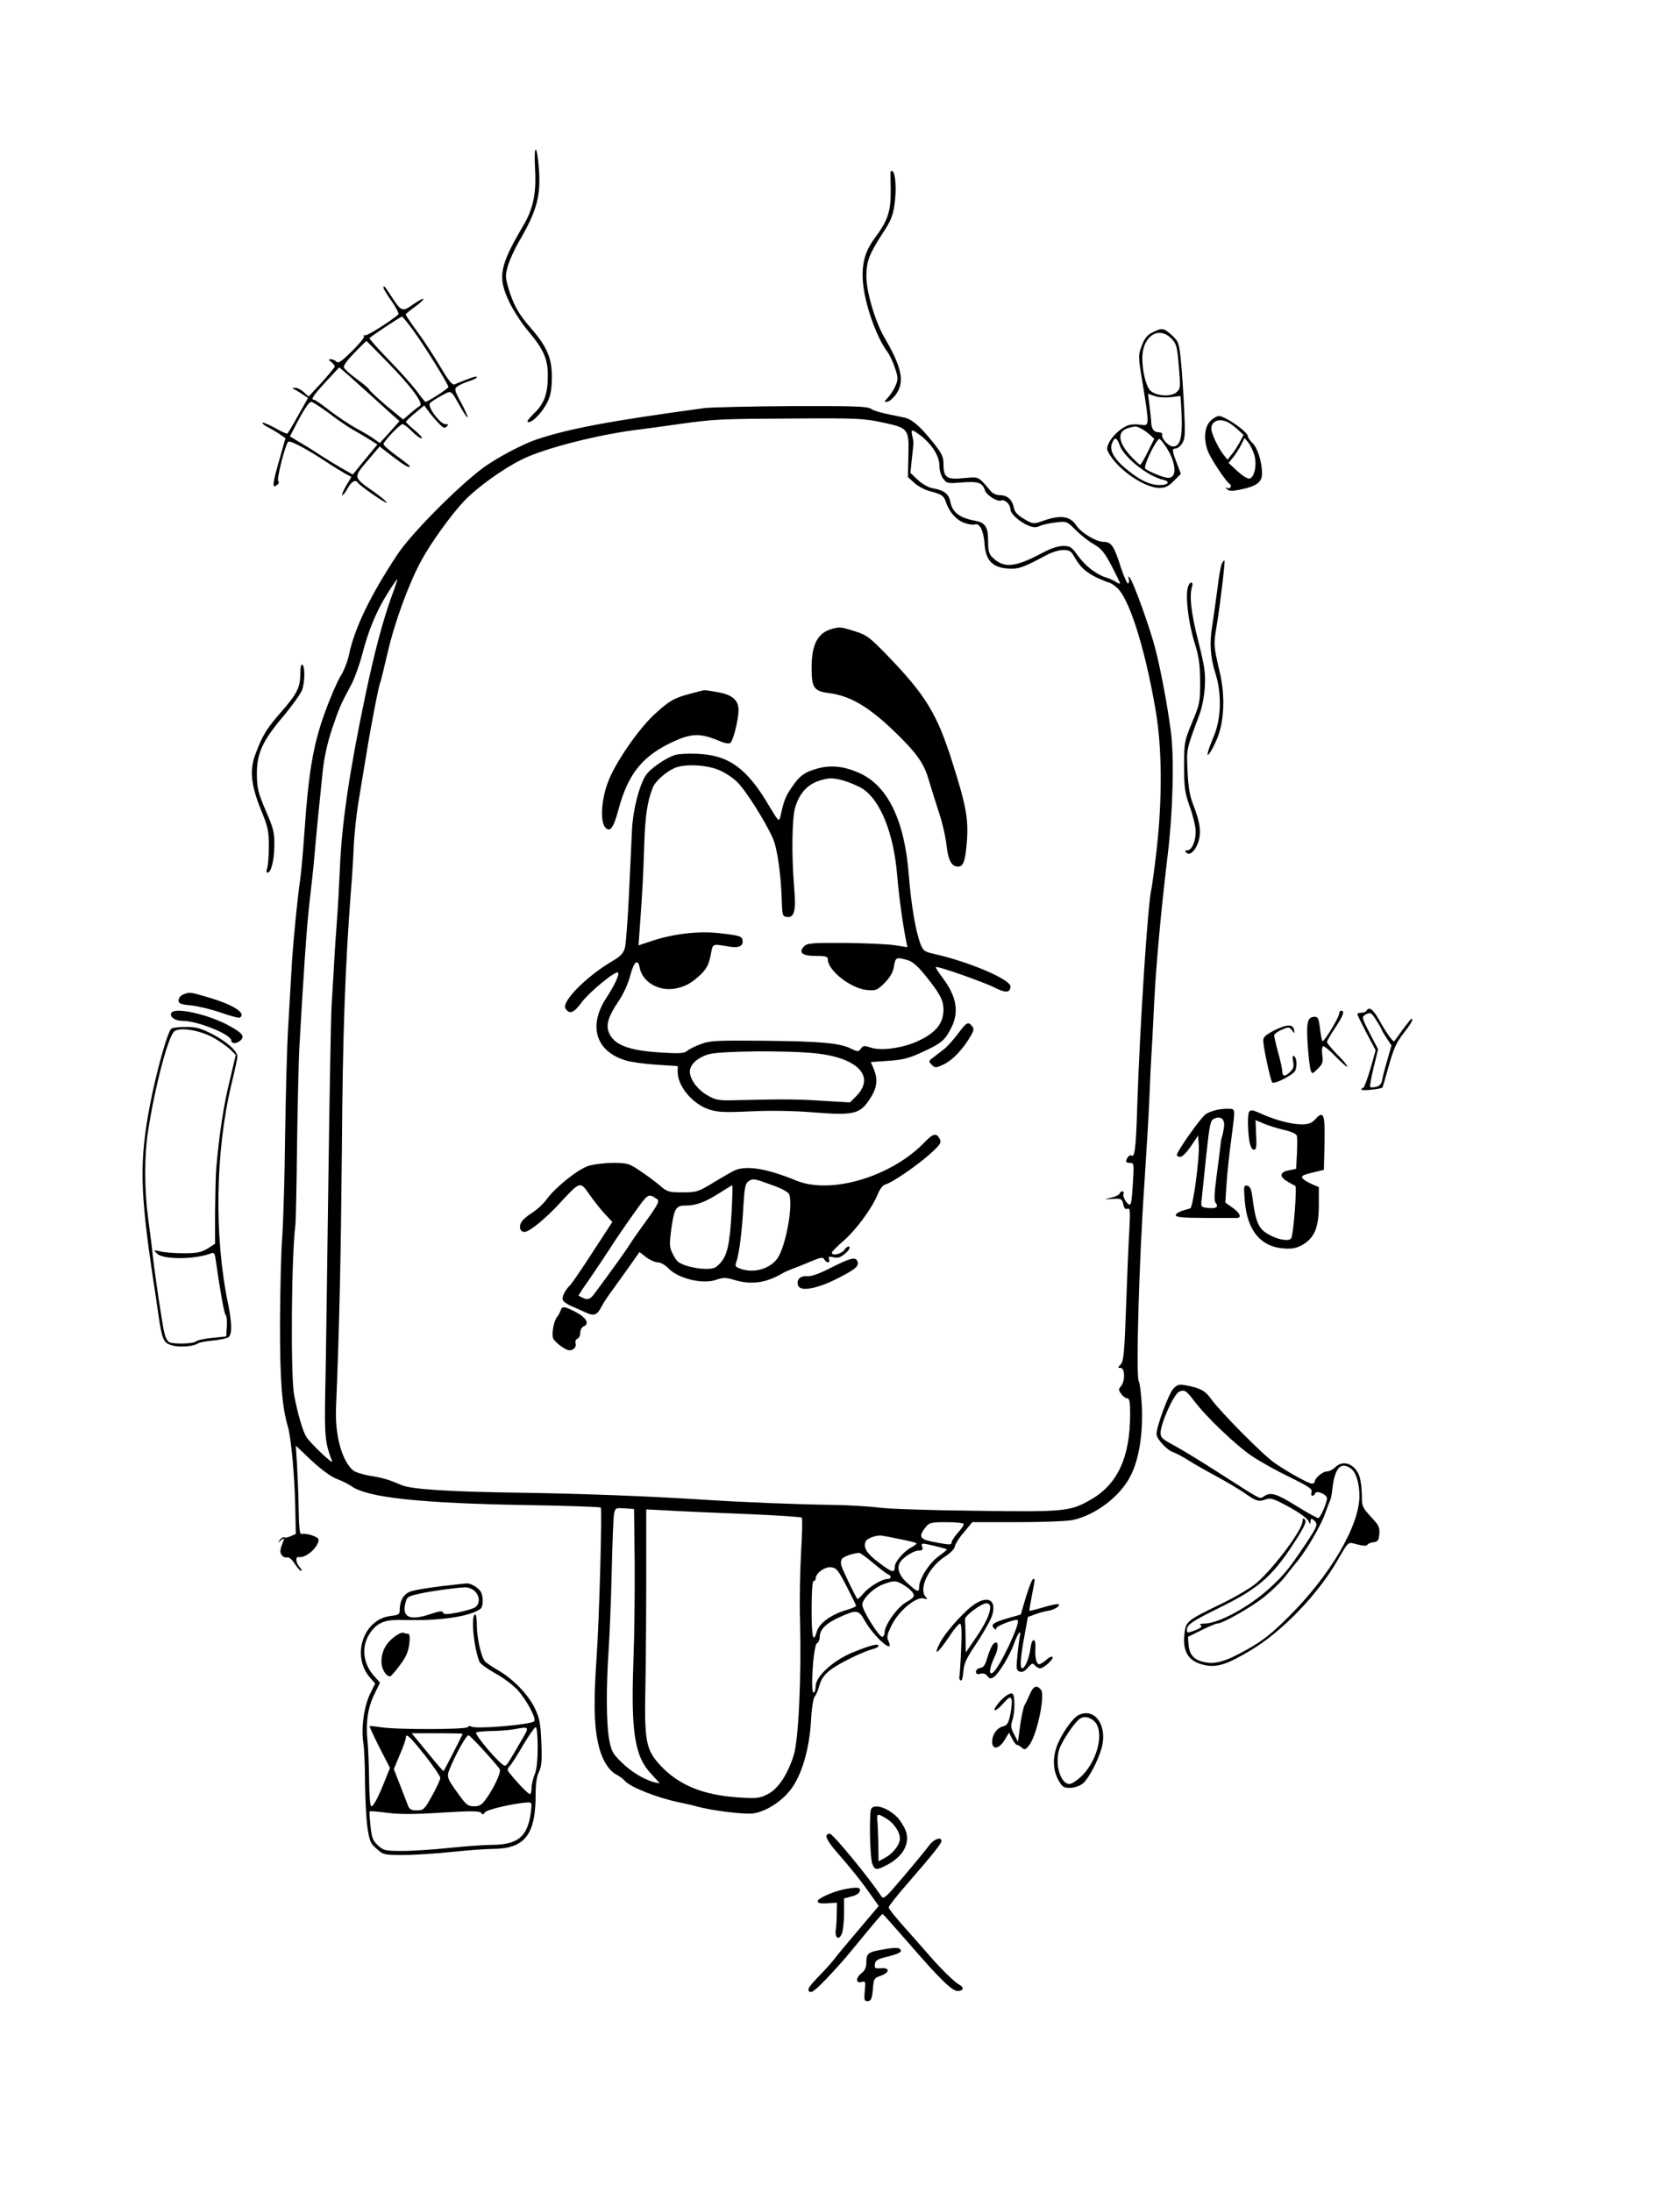<?xml version="1.0" standalone="no"?>
<!DOCTYPE svg PUBLIC "-//W3C//DTD SVG 20010904//EN"
 "http://www.w3.org/TR/2001/REC-SVG-20010904/DTD/svg10.dtd">
<svg version="1.0" xmlns="http://www.w3.org/2000/svg"
 width="828pt" height="1080pt" viewBox="0 0 828 1080"
 preserveAspectRatio="xMidYMid meet">
<g transform="translate(0,1080) scale(0.1,-0.1)"
fill="#000000" stroke="none">
<path d="M2637 9969 c7 -122 -9 -197 -57 -279 -119 -202 -129 -255 -69 -380
20 -41 61 -105 93 -142 74 -88 96 -136 96 -217 0 -91 -17 -139 -68 -188 -30
-30 -39 -43 -27 -43 23 0 74 56 96 105 13 28 19 64 19 118 0 93 -24 149 -105
242 -60 68 -86 116 -110 198 -15 52 -15 61 -1 110 9 28 32 79 51 112 91 155
111 228 101 365 -10 125 -26 124 -19 -1z"/>
<path d="M4389 9953 c0 -4 0 -48 1 -98 0 -98 -15 -143 -80 -230 -47 -64 -64
-126 -57 -214 8 -106 65 -268 118 -341 12 -15 30 -52 39 -81 17 -48 17 -57 4
-89 -8 -19 -25 -45 -37 -58 -21 -23 -21 -24 -2 -21 10 2 30 20 43 39 41 60 26
132 -58 275 -46 78 -90 227 -90 302 0 75 14 112 80 213 41 62 51 87 59 145 10
71 5 151 -10 161 -5 3 -9 2 -10 -3z"/>
<path d="M1890 9382 c0 -5 18 -35 41 -67 22 -32 37 -61 32 -65 -42 -35 -151
-104 -162 -102 -7 2 -11 -1 -7 -6 3 -5 -24 -37 -59 -72 -51 -50 -67 -62 -77
-52 -7 7 -19 12 -28 12 -13 -1 -12 -3 3 -14 9 -7 17 -17 17 -22 -1 -5 -30 -40
-65 -79 l-64 -69 -24 22 c-13 12 -32 22 -43 21 -15 0 -16 -2 -4 -7 8 -4 27
-15 41 -25 l27 -18 -48 -85 c-26 -47 -50 -87 -53 -90 -3 -3 -30 9 -61 27 -32
17 -59 29 -62 26 -3 -3 9 -13 28 -23 18 -9 45 -25 59 -35 l26 -18 -32 -113
c-33 -115 -35 -139 -9 -117 9 7 11 15 5 18 -9 6 34 178 49 194 8 9 87 -32 187
-98 33 -22 76 -48 93 -58 l32 -17 -27 -45 c-14 -25 -22 -45 -18 -45 5 0 17 16
27 35 19 34 39 44 50 26 10 -15 137 -103 142 -98 3 2 -23 25 -58 50 -109 77
-108 72 -38 155 l61 72 65 -50 c56 -43 84 -59 84 -47 0 2 -29 25 -65 51 -36
26 -65 52 -65 57 0 14 81 99 94 99 7 0 27 -16 46 -35 19 -19 40 -35 48 -35 7
0 -7 17 -32 38 -24 20 -45 40 -45 43 -1 4 20 23 45 44 l45 37 17 -23 c9 -13
31 -40 49 -59 25 -28 34 -33 44 -22 11 10 9 12 -6 12 -27 1 -90 87 -76 103 5
7 31 23 56 37 53 28 44 33 96 -58 44 -77 45 -58 2 23 -35 65 -35 69 -17 82 10
7 36 19 56 25 21 6 38 15 38 20 0 7 -33 -4 -110 -36 -11 -4 -30 19 -70 87 -30
50 -80 128 -112 171 -32 43 -58 82 -58 86 0 4 21 21 46 39 25 18 43 35 40 38
-3 3 -25 -10 -50 -27 -53 -38 -58 -36 -108 41 -32 49 -38 56 -38 41z m148
-212 c55 -75 172 -264 172 -277 -1 -8 -102 -73 -113 -73 -3 0 -22 24 -43 53
-21 28 -83 98 -138 154 -55 57 -98 105 -95 107 13 13 154 106 160 106 3 0 29
-31 57 -70z m-133 -150 c121 -123 185 -209 164 -220 -8 -5 -30 -22 -48 -38
l-34 -29 -84 69 c-45 39 -83 74 -83 78 0 4 -27 27 -60 51 -33 24 -62 50 -65
58 -4 9 17 37 52 73 31 32 58 58 59 58 1 0 45 -45 99 -100z m-85 -161 c36 -33
84 -76 107 -97 l42 -37 -48 -54 -49 -54 -28 20 c-16 12 -56 35 -89 53 -33 18
-91 57 -129 86 -38 30 -73 54 -78 54 -18 0 -5 21 58 89 l66 71 42 -36 c22 -20
70 -63 106 -95z m-200 -94 c40 -31 93 -67 119 -82 25 -14 63 -36 84 -50 l37
-23 -61 -74 -60 -74 -57 32 c-31 18 -80 48 -109 67 -28 19 -72 46 -98 61 l-46
28 22 42 c42 83 71 128 83 128 7 0 45 -25 86 -55z"/>
<path d="M5680 9162 c-26 -13 -39 -29 -53 -66 -18 -49 -18 -52 7 -200 31 -193
31 -196 -11 -189 -17 3 -43 3 -57 -1 -33 -8 -82 -50 -100 -87 -14 -29 -14 -33
9 -68 51 -76 168 -153 237 -155 31 0 45 6 73 34 l35 35 -20 53 c-24 62 -25 72
-5 72 8 0 22 11 31 25 15 23 16 45 10 173 -4 82 -11 188 -16 237 -9 85 -11 92
-44 123 -41 37 -49 38 -96 14z m94 -31 c24 -25 28 -38 36 -137 9 -105 8 -110
-13 -128 -27 -22 -98 -18 -127 9 -21 19 -40 94 -40 161 0 107 81 161 144 95z
m-4 -288 l48 6 3 -42 c10 -153 0 -207 -40 -207 -21 0 -59 41 -53 58 2 7 -5 12
-17 12 -23 0 -35 16 -37 45 0 11 -4 48 -8 82 l-8 63 32 -11 c17 -7 53 -9 80
-6z m-147 -154 c12 -6 32 -20 44 -31 l22 -20 -32 -64 c-17 -35 -34 -64 -38
-64 -3 0 -25 20 -47 44 -63 69 -67 121 -11 137 35 10 38 10 62 -2z m-104 -84
c21 -59 140 -153 214 -169 37 -9 25 -26 -17 -26 -46 0 -93 21 -153 69 -68 53
-97 100 -83 135 13 35 24 33 39 -9z m234 -17 c35 -56 46 -118 24 -136 -12 -10
-26 -9 -71 8 -30 12 -59 26 -62 32 -9 14 57 149 71 145 5 -2 23 -24 38 -49z"/>
<path d="M3470 8789 c-459 -62 -666 -101 -825 -154 -71 -24 -198 -92 -264
-140 -127 -95 -356 -326 -423 -428 -133 -201 -212 -365 -238 -494 -7 -32 -25
-79 -42 -105 -16 -26 -52 -109 -79 -185 -56 -155 -79 -294 -99 -588 -6 -88
-15 -189 -20 -225 -14 -93 -39 -349 -44 -460 -3 -52 -10 -176 -16 -275 -6 -99
-12 -342 -15 -540 -2 -198 -9 -418 -14 -490 -6 -71 -10 -263 -11 -425 0 -286
9 -407 39 -510 16 -56 32 -233 36 -386 l3 -142 -25 -11 c-13 -6 -28 -9 -33 -6
-4 3 -14 -3 -21 -13 -13 -16 -13 -16 5 -2 18 14 19 14 12 -5 -17 -41 -18 -55
-6 -69 6 -8 18 -12 25 -10 8 4 23 -9 37 -30 13 -20 27 -36 32 -36 5 0 2 8 -7
18 -20 22 -22 54 -4 50 34 -6 97 48 97 86 0 14 -58 33 -86 28 -7 -1 -11 39
-12 120 -1 68 -5 166 -8 219 l-6 96 78 -74 c49 -45 96 -80 124 -90 25 -9 56
-25 71 -35 77 -57 339 -85 874 -94 193 -3 353 -9 356 -12 7 -10 -7 -532 -20
-727 -15 -217 -14 -329 4 -421 16 -85 51 -146 95 -169 15 -8 33 -21 40 -30 25
-30 159 -83 265 -105 33 -7 74 -16 90 -21 72 -20 232 -40 278 -34 68 10 155
69 197 136 47 72 79 191 87 318 3 63 11 112 18 121 7 8 18 34 24 57 8 29 23
51 51 73 40 32 164 93 213 105 15 4 27 11 27 16 0 13 -42 2 -128 -33 -95 -39
-182 -118 -182 -166 0 -18 -5 -32 -10 -32 -17 0 -1 233 16 243 8 4 14 18 14
30 0 38 30 68 96 98 85 39 96 37 124 -13 47 -84 151 -175 119 -104 -10 20 -7
34 17 81 35 70 121 140 157 129 18 -5 20 -4 10 7 -38 39 14 148 94 199 28 18
48 39 49 50 1 10 20 42 44 69 l42 51 226 0 c125 0 247 5 271 11 115 26 235
119 285 221 40 81 59 202 54 334 -3 60 -10 119 -16 130 -14 27 2 596 28 969
10 154 22 348 25 430 3 83 8 177 10 210 2 33 7 116 10 185 9 220 35 506 70
797 26 215 33 484 15 613 -17 130 -49 297 -75 400 -27 106 -110 336 -128 355
-7 7 -8 4 -4 -7 3 -10 2 -20 -3 -23 -4 -3 -20 32 -35 77 -34 108 -48 128 -85
128 -37 0 -111 44 -136 82 -31 46 -79 52 -165 21 -46 -16 -47 -16 -92 10 -32
19 -46 34 -50 55 -8 40 -32 62 -68 62 -16 0 -36 8 -45 19 -65 76 -57 72 -135
65 -84 -8 -99 2 -99 71 0 34 -8 51 -52 106 -65 81 -104 114 -143 122 -106 21
-143 30 -163 43 -19 12 -83 14 -395 13 -204 -1 -397 -6 -427 -10z m877 -70
c131 -28 134 -31 130 -166 l-2 -104 32 -29 c18 -16 52 -34 75 -40 59 -15 70
-22 81 -56 16 -48 53 -89 92 -101 20 -7 42 -10 49 -7 23 9 44 -30 48 -93 6
-90 43 -124 134 -125 40 0 67 11 168 65 27 15 65 27 85 27 31 0 40 -5 55 -32
30 -53 58 -78 112 -104 28 -13 55 -24 60 -24 5 -1 22 -11 37 -24 61 -50 139
-294 192 -602 33 -190 34 -441 5 -696 -11 -95 -23 -180 -25 -188 -17 -59 -57
-669 -70 -1070 -6 -200 -12 -253 -27 -244 -6 4 -14 0 -19 -7 -14 -22 -11 -29
11 -29 19 0 19 -5 14 -92 -7 -121 -10 -129 -34 -99 -10 14 -16 31 -13 38 3 7
1 13 -5 13 -6 0 -12 -5 -14 -11 -2 -6 -19 -15 -38 -19 l-35 -9 42 2 c39 2 43
0 49 -26 4 -20 10 -27 21 -23 13 5 14 -9 9 -106 -4 -62 -11 -232 -16 -377 -8
-224 -12 -267 -26 -283 -16 -17 -16 -18 -1 -18 22 0 23 -66 2 -90 -13 -14 -13
-19 1 -38 8 -12 22 -22 30 -22 11 0 14 -17 14 -77 0 -213 -62 -347 -194 -422
-101 -58 -126 -61 -559 -55 -215 2 -430 9 -477 15 -47 6 -152 13 -235 14 -190
3 -439 13 -625 25 -284 18 -590 30 -910 35 -366 5 -543 17 -592 38 -62 27 -93
36 -157 46 -35 6 -73 18 -83 28 -54 49 -87 172 -82 303 17 410 24 745 29 1275
4 574 16 901 45 1280 6 72 12 173 14 226 3 53 12 139 20 190 8 52 27 164 41
249 24 149 63 349 70 360 2 3 17 65 34 138 36 157 105 345 168 461 47 87 149
228 212 294 61 64 188 156 281 202 112 57 391 127 590 150 30 4 116 15 190 26
176 24 189 25 572 27 299 2 336 0 425 -19z m190 -65 c56 -43 93 -101 93 -148
0 -24 8 -51 19 -65 17 -23 23 -24 92 -18 79 6 101 -1 113 -38 7 -25 62 -59 81
-51 18 7 45 -20 45 -44 0 -21 44 -61 89 -80 25 -10 38 -10 57 -1 14 6 49 14
78 17 53 6 54 6 97 -37 24 -24 64 -56 89 -70 37 -21 53 -40 88 -106 23 -44 42
-83 42 -87 0 -4 -10 0 -22 8 -13 8 -34 17 -48 21 -47 15 -100 56 -136 105 -32
45 -40 50 -74 50 -24 0 -62 -12 -102 -34 -136 -72 -189 -77 -245 -24 -19 18
-23 32 -23 83 0 68 -14 90 -63 99 -77 14 -113 41 -123 93 -7 39 -32 58 -86 67
-23 4 -52 21 -74 41 l-37 35 7 68 c4 37 8 72 8 77 1 6 -2 23 -6 38 -8 34 -2
34 41 1z m-2606 -790 c-44 -121 -86 -280 -130 -489 -79 -376 -117 -634 -126
-855 -3 -74 -9 -187 -14 -250 -5 -63 -12 -167 -15 -230 -4 -63 -9 -153 -12
-200 -3 -47 -10 -443 -16 -880 -6 -437 -12 -895 -15 -1018 -4 -222 -1 -251 34
-342 8 -21 -108 89 -127 120 -19 30 -44 119 -61 210 -17 101 -13 682 7 835 2
17 6 194 8 395 3 201 8 412 11 470 20 360 37 611 50 720 8 69 20 175 25 235
10 116 21 228 40 410 8 75 23 143 47 215 35 104 42 119 95 218 15 28 39 94 53
147 31 120 70 214 126 303 24 38 45 69 47 67 1 -1 -11 -38 -27 -81z m1197
-4754 c1 -140 -1 -361 -6 -490 -13 -358 6 -475 89 -562 21 -23 39 -42 39 -44
0 -1 -13 1 -28 5 -53 16 -111 51 -159 98 -44 43 -50 55 -61 114 -14 79 -15
252 -2 444 5 77 12 250 15 385 3 135 8 260 11 278 6 32 7 33 53 30 l46 -3 3
-255z m552 230 c146 -6 268 -14 272 -18 3 -4 2 -81 -4 -172 -5 -91 -8 -243 -5
-337 7 -273 -7 -585 -31 -661 -31 -98 -79 -169 -130 -193 -39 -20 -54 -21
-147 -15 -172 12 -290 61 -380 157 -72 78 -80 119 -74 394 2 116 4 358 4 539
l0 329 115 -6 c63 -4 234 -11 380 -17z m1070 -50 c0 -5 -13 -25 -30 -43 -16
-19 -30 -40 -30 -46 0 -14 -8 -14 -86 1 -71 13 -79 26 -43 72 19 24 26 26 105
26 47 0 84 -4 84 -10z m-312 -74 c41 -8 76 -17 79 -20 3 -2 -9 -11 -25 -20
-37 -19 -82 -72 -82 -95 0 -33 -12 -30 -75 17 -62 46 -81 75 -69 106 6 17 58
35 84 29 8 -1 48 -9 88 -17z m229 -50 c2 -1 -17 -17 -42 -35 -46 -33 -95 -111
-95 -151 0 -28 -9 -25 -57 19 -42 37 -56 78 -35 106 17 25 67 55 89 55 19 0
23 4 18 19 -6 19 -4 19 57 5 34 -8 63 -16 65 -18z m-364 -67 c34 -28 67 -54
74 -56 18 -7 16 -23 -2 -23 -28 0 -92 -38 -119 -71 -15 -17 -28 -30 -30 -28
-8 8 -74 145 -79 164 -4 11 -3 26 2 33 7 12 48 27 85 31 4 1 36 -22 69 -50z
m-131 -114 c25 -49 47 -93 47 -97 1 -4 -23 -14 -51 -22 -73 -22 -130 -64 -142
-104 -18 -63 -26 -30 -26 108 0 87 4 140 10 140 6 0 10 5 10 12 0 26 44 59 75
56 27 -3 35 -12 77 -93z m284 4 c19 -11 39 -29 44 -39 9 -16 3 -23 -35 -45
-44 -26 -105 -112 -105 -148 0 -9 -4 -19 -10 -22 -13 -8 -100 129 -100 158 0
30 57 85 106 102 52 19 61 18 100 -6z"/>
<path d="M4096 7700 c-67 -20 -96 -78 -96 -189 0 -100 11 -116 85 -126 104
-13 195 -66 322 -188 107 -103 146 -157 168 -232 10 -33 32 -105 50 -160 19
-55 36 -131 40 -170 8 -73 25 -105 56 -105 27 0 36 25 44 120 9 112 -3 179
-69 387 -77 247 -134 339 -330 541 -82 84 -96 94 -154 112 -70 22 -74 22 -116
10z"/>
<path d="M3399 7381 c-77 -20 -104 -36 -178 -105 -77 -73 -186 -231 -222 -323
-37 -93 -43 -209 -12 -234 22 -19 38 6 62 95 45 166 112 253 245 320 111 55
153 57 257 13 19 -9 41 -12 48 -8 14 9 40 111 41 162 0 50 -32 77 -106 89 -32
6 -61 10 -64 9 -3 0 -35 -8 -71 -18z"/>
<path d="M3327 7080 c-48 -15 -126 -70 -146 -103 -32 -53 -61 -167 -66 -262
-2 -49 -9 -193 -15 -320 -6 -126 -15 -245 -20 -265 -8 -27 -21 -42 -61 -65
-128 -75 -253 -201 -232 -234 20 -31 41 -23 82 33 38 50 166 155 177 144 8 -9
-16 -61 -59 -127 -89 -137 -50 -262 97 -306 24 -8 92 -17 150 -21 l106 -7 0
-29 c0 -70 73 -157 153 -184 43 -14 74 -16 206 -10 100 5 212 3 311 -5 198
-16 229 -8 277 66 36 55 41 96 19 149 l-14 33 87 6 c72 5 100 12 171 45 92 43
107 56 139 119 39 78 25 155 -44 246 -20 27 -35 50 -33 52 7 7 234 -73 290
-101 54 -28 78 -26 78 6 0 34 -203 121 -377 160 -48 11 -53 15 -68 53 -23 64
-44 187 -56 336 -21 271 -104 440 -245 503 -73 32 -136 39 -199 23 -68 -18
-94 -36 -134 -96 -29 -42 -38 -64 -55 -143 -7 -27 -9 -24 -59 59 -107 181
-197 245 -352 251 -44 2 -93 -1 -108 -6z m209 -71 c33 -13 73 -38 98 -63 42
-41 139 -194 176 -279 21 -47 39 -176 43 -302 2 -74 4 -80 24 -83 38 -6 47 29
37 147 -13 155 -11 338 5 392 20 70 62 116 124 134 47 13 59 13 111 0 32 -9
77 -28 100 -43 86 -58 150 -219 167 -417 9 -108 28 -249 45 -331 l6 -31 -64
10 c-34 5 -145 10 -245 11 -158 1 -184 -1 -199 -16 -31 -31 -11 -48 56 -48 50
0 60 -3 60 -17 0 -55 113 -143 192 -151 45 -4 50 -2 88 35 28 29 41 52 46 81
7 45 11 47 65 32 26 -7 50 -28 90 -77 71 -88 88 -120 89 -166 0 -70 -37 -116
-129 -158 -75 -34 -181 -48 -232 -30 -29 10 -36 9 -46 -6 -12 -16 -15 -16 -48
0 -58 28 -147 36 -425 39 -237 2 -270 1 -315 -16 -27 -10 -58 -25 -67 -33 -15
-13 -36 -15 -130 -9 -162 10 -234 38 -258 101 -14 37 -1 79 48 151 24 35 48
87 58 127 19 71 38 86 47 38 14 -70 93 -116 174 -102 51 10 80 26 126 69 29
28 40 49 49 93 13 64 3 59 98 44 39 -6 60 3 60 25 0 27 -9 30 -114 42 -104 12
-232 -3 -342 -41 l-57 -19 7 97 c13 184 16 237 21 396 5 147 15 216 43 286 12
30 64 76 107 95 47 20 146 17 211 -7z m484 -1399 c209 -22 296 -115 199 -212
l-30 -30 -132 8 c-122 8 -196 9 -433 3 -79 -2 -95 0 -134 22 -51 28 -90 80
-90 119 0 34 36 68 91 85 54 17 387 20 529 5z"/>
<path d="M4721 5706 c-22 -29 -52 -63 -68 -75 -15 -12 -39 -30 -53 -41 -24
-18 -24 -20 -8 -36 17 -17 20 -17 62 3 43 21 95 77 131 140 15 26 16 34 6 47
-20 24 -27 20 -70 -38z"/>
<path d="M4559 5174 c-164 -172 -465 -262 -637 -190 -139 57 -237 74 -297 51
-11 -4 -58 -31 -104 -59 -81 -49 -88 -51 -157 -51 -67 0 -75 2 -111 33 -21 18
-65 51 -97 72 -56 38 -63 40 -136 40 -42 0 -96 -7 -121 -15 -53 -18 -160 -104
-204 -163 -16 -23 -49 -53 -73 -68 -24 -15 -48 -36 -53 -47 -13 -23 -5 -47 16
-47 24 0 105 66 178 146 96 104 97 104 141 40 20 -29 54 -72 75 -95 l39 -42
-96 -147 c-52 -81 -102 -153 -109 -161 -28 -27 -45 -61 -39 -76 3 -9 23 -23
43 -31 21 -9 53 -23 70 -31 41 -19 56 -13 77 28 9 18 37 60 62 93 24 34 63 87
85 119 l41 58 33 -26 c19 -14 44 -25 57 -25 14 0 37 -13 53 -30 48 -50 168
-79 234 -56 36 12 48 12 88 0 87 -26 158 -16 243 34 8 5 29 14 45 20 17 6 57
22 90 36 50 21 61 23 68 10 11 -19 31 -18 23 2 -5 13 -1 14 23 9 22 -5 35 0
57 19 16 13 25 28 20 33 -4 4 -15 -2 -23 -14 -15 -22 -63 -33 -63 -15 0 5 25
30 55 56 63 54 141 160 170 229 11 28 26 48 39 51 33 8 166 100 224 154 48 44
53 52 43 71 -16 30 -32 26 -72 -15z m-754 -213 c51 -18 81 -35 85 -47 20 -57
-20 -266 -61 -318 -40 -51 -119 -71 -183 -46 -22 8 -24 13 -17 33 14 35 29
159 35 277 5 83 9 108 23 118 23 17 28 16 118 -17z m-199 -128 c-9 -162 -21
-217 -55 -255 -24 -27 -34 -30 -75 -30 -50 1 -112 17 -134 35 -7 5 -20 25 -29
44 -14 30 -14 45 -5 114 15 106 23 119 71 119 51 0 95 16 166 61 33 21 62 39
64 39 2 0 1 -57 -3 -127z m-368 59 c15 -10 5 -28 -78 -142 -22 -30 -48 -68
-57 -83 -16 -26 -100 -143 -171 -238 -26 -36 -38 -38 -80 -13 -2 1 21 36 50
77 29 42 74 109 100 149 25 40 79 119 119 175 75 105 73 104 117 75z"/>
<path d="M4096 4554 c-60 -31 -98 -44 -118 -42 -35 3 -55 -19 -44 -47 11 -30
94 -15 192 35 91 46 109 62 100 85 -9 24 -34 17 -130 -31z"/>
<path d="M2763 4343 c-3 -10 -12 -25 -18 -33 -16 -19 -27 -82 -19 -104 4 -9
22 -28 42 -41 28 -19 39 -22 55 -14 12 7 17 18 14 29 -3 11 1 21 9 24 8 3 14
16 14 30 0 13 7 26 15 30 32 12 16 43 -35 70 -59 31 -69 32 -77 9z"/>
<path d="M5965 8725 c-28 -27 -34 -87 -13 -145 11 -34 91 -155 109 -165 14 -9
0 -27 -14 -19 -9 5 -9 4 0 -6 9 -10 24 -11 67 -2 79 16 106 36 106 79 0 56
-22 127 -47 150 -12 12 -23 27 -23 34 0 21 -112 99 -142 99 -11 0 -30 -11 -43
-25z m88 -6 c12 -6 34 -23 49 -37 l27 -25 -19 -36 c-11 -20 -28 -47 -40 -61
l-20 -25 -20 25 c-26 33 -60 105 -60 128 0 38 40 53 83 31z m129 -160 c14 -49
1 -112 -24 -117 -10 -2 -36 15 -60 37 l-43 40 23 28 c12 15 30 43 39 61 l17
34 18 -22 c10 -12 23 -40 30 -61z"/>
<path d="M6022 8023 c-5 -10 -15 -63 -21 -118 -7 -55 -19 -138 -26 -185 -15
-87 -10 -159 16 -240 31 -98 28 -225 -10 -310 -10 -25 -22 -56 -26 -70 -13
-44 15 -7 42 57 37 85 42 213 15 330 -31 129 -31 139 -16 227 17 100 43 320
39 324 -2 2 -8 -5 -13 -15z"/>
<path d="M5854 7904 c-12 -47 4 -177 33 -269 23 -74 27 -108 28 -195 0 -100
-2 -110 -40 -200 -38 -93 -39 -98 -39 -215 0 -106 3 -129 28 -200 16 -44 29
-99 29 -123 0 -48 -19 -92 -42 -92 -12 0 -12 -3 -3 -12 18 -18 51 19 62 68 10
43 2 90 -31 174 -15 38 -23 87 -26 160 -5 111 -8 100 58 278 13 33 24 90 27
137 4 69 -1 101 -32 225 -36 140 -45 225 -31 269 4 12 2 21 -4 21 -6 0 -14
-12 -17 -26z"/>
<path d="M1480 7480 c0 -67 -16 -99 -96 -190 -70 -80 -92 -116 -125 -206 -30
-79 -22 -152 27 -274 35 -85 39 -104 39 -180 0 -47 -4 -95 -8 -107 -5 -14 -4
-23 1 -23 18 0 33 58 34 131 1 66 -3 85 -42 174 -37 87 -43 110 -44 175 -1
106 25 166 128 288 46 55 88 114 95 132 14 41 15 117 1 125 -6 4 -10 -14 -10
-45z"/>
<path d="M903 5900 c-13 -5 -23 -18 -23 -29 0 -16 10 -20 64 -25 34 -4 101
-20 146 -36 46 -16 87 -27 92 -24 34 21 -31 63 -153 99 -91 27 -94 28 -126 15z"/>
<path d="M6735 5820 c-3 -5 -15 -10 -26 -10 -10 0 -19 -3 -19 -7 0 -5 21 -46
45 -93 l45 -85 -26 -92 c-15 -51 -31 -93 -35 -93 -5 0 -9 -4 -9 -9 0 -7 99 3
104 11 1 2 15 50 31 107 23 83 38 116 72 159 39 50 51 72 39 72 -2 0 -21 -24
-42 -52 -21 -29 -39 -55 -42 -58 -5 -7 -38 38 -74 103 -31 55 -50 69 -63 47z
m50 -50 c14 -22 25 -42 25 -44 0 -3 11 -21 24 -41 l24 -36 -19 -67 c-11 -37
-23 -81 -26 -99 -4 -23 -12 -33 -30 -38 -14 -3 -28 -4 -30 -1 -3 3 5 46 17 96
l22 90 -41 79 c-38 73 -40 81 -24 90 27 16 31 14 58 -29z"/>
<path d="M845 5810 c-12 -19 17 -40 54 -40 75 0 241 -67 241 -97 0 -18 28 -16
47 2 19 20 7 35 -54 69 -101 57 -270 95 -288 66z"/>
<path d="M6600 5805 c0 -17 -71 -134 -81 -135 -4 0 -9 27 -13 60 -6 49 -10 60
-25 60 -37 0 -43 -23 -36 -137 4 -59 11 -117 15 -127 7 -19 8 -18 35 8 23 23
27 33 22 67 -3 21 -1 41 3 44 5 3 34 -21 64 -52 31 -32 56 -53 56 -48 0 6 -22
33 -50 60 -27 28 -49 55 -50 60 0 6 18 37 40 70 40 60 49 85 30 85 -5 0 -10
-7 -10 -15z"/>
<path d="M6280 5723 c-45 -24 -55 -33 -54 -53 2 -38 36 -194 44 -203 10 -12
106 38 114 58 10 26 7 63 -6 71 -8 5 -9 -2 -5 -25 5 -24 2 -36 -13 -51 -26
-26 -40 -25 -40 0 0 11 -9 53 -20 92 -11 40 -20 79 -20 86 0 7 17 20 37 28 34
15 38 15 51 -3 13 -17 14 -17 10 2 -5 30 -36 29 -98 -2z"/>
<path d="M845 5732 c-19 -13 -75 -215 -106 -377 -52 -274 -50 -420 16 -860 9
-55 20 -134 26 -175 18 -121 25 -138 67 -149 37 -11 109 -5 128 10 5 4 39 11
74 14 35 3 70 11 77 17 17 14 16 70 -2 160 -70 332 -64 750 15 1083 17 68 30
131 30 139 0 27 -53 74 -124 111 -57 29 -79 35 -130 35 -34 0 -66 -4 -71 -8z
m203 -43 c31 -17 70 -44 86 -59 l28 -28 -31 -131 c-29 -118 -51 -263 -65 -426
-3 -33 -5 -131 -6 -217 l0 -156 -37 -24 c-32 -19 -52 -23 -118 -23 -44 0 -96
4 -115 9 -34 8 -34 7 -17 -10 29 -31 186 -31 269 1 13 5 17 -1 21 -32 22 -153
42 -269 50 -274 4 -3 7 -28 5 -55 l-3 -49 -69 -7 c-38 -4 -73 -11 -79 -17 -12
-12 -105 -15 -131 -5 -9 3 -20 22 -25 43 -10 35 -47 286 -58 384 -2 26 -13
109 -23 185 -19 145 -19 309 0 430 34 220 99 466 129 490 26 22 122 7 189 -29z"/>
<path d="M5995 5331 c-16 -4 -39 -12 -50 -19 -21 -10 -145 -185 -145 -203 0
-5 8 -9 18 -9 9 0 32 23 52 53 l35 52 3 -45 c5 -63 -28 -311 -42 -314 -49 -13
-71 -23 -71 -34 0 -9 36 -13 145 -13 80 0 151 0 158 0 23 2 12 26 -24 51 l-35
25 6 90 c3 50 13 144 22 210 22 170 23 160 -12 162 -16 1 -43 -2 -60 -6z m38
-83 c-3 -18 -7 -40 -10 -48 -3 -8 -7 -28 -8 -45 -2 -16 -10 -84 -19 -149 -11
-86 -13 -123 -5 -132 17 -21 3 -30 -36 -26 -37 4 -37 5 -32 46 2 22 12 118 22
213 17 155 20 172 39 181 33 15 53 -2 49 -40z"/>
<path d="M6157 5323 c-9 -8 -8 -96 1 -148 5 -25 13 -40 22 -40 12 0 14 14 11
73 l-3 73 38 -16 c22 -10 67 -24 101 -32 39 -9 63 -20 65 -30 2 -8 2 -48 0
-89 l-4 -73 -33 -7 c-47 -8 -52 -30 -12 -54 17 -11 36 -21 41 -23 9 -3 -9
-241 -20 -258 -9 -15 -55 -10 -99 12 -62 31 -75 57 -93 194 -5 37 -12 51 -25
53 -17 3 -18 -3 -12 -75 12 -149 81 -230 201 -235 38 -2 59 4 88 21 56 35 76
86 76 194 l0 88 -33 14 c-19 8 -39 20 -46 28 -10 12 -2 17 46 29 l58 14 3 129
c3 145 -4 165 -44 122 -19 -21 -34 -27 -67 -27 -50 0 -124 19 -191 48 -53 24
-59 25 -69 15z"/>
<path d="M5783 3958 c-23 -25 -83 -186 -83 -224 0 -24 52 -80 84 -90 12 -4 44
-21 71 -38 28 -18 91 -54 140 -80 50 -27 110 -63 135 -80 60 -42 73 -47 107
-34 25 9 38 5 114 -36 48 -26 91 -56 97 -69 9 -19 11 -20 11 -3 1 15 4 16 16
6 22 -19 19 -28 -35 -110 -86 -128 -107 -155 -178 -221 -101 -94 -254 -178
-327 -179 -19 0 -25 -3 -17 -8 9 -6 0 -14 -28 -25 -38 -14 -40 -14 -40 2 0 26
21 41 173 116 188 93 256 155 374 343 34 55 43 76 34 85 -8 8 -11 6 -11 -7 0
-42 -136 -225 -225 -304 -26 -23 -103 -69 -173 -103 -177 -86 -178 -87 -185
-155 -9 -89 26 -136 110 -150 57 -9 106 8 218 75 152 91 325 269 423 436 62
106 53 98 102 85 27 -7 45 -8 49 -2 3 6 17 12 31 13 21 3 26 10 28 41 3 33 -3
44 -42 85 -42 46 -44 52 -44 104 0 31 -5 72 -11 92 -21 64 -81 87 -121 47 -11
-11 -29 -20 -40 -20 -21 0 -60 -33 -60 -50 0 -5 -6 -10 -14 -10 -16 0 -113 53
-183 101 -55 37 -270 254 -314 316 -29 41 -55 55 -129 68 -29 5 -39 2 -57 -17z
m102 -60 c61 -81 209 -222 289 -275 39 -26 122 -72 184 -102 92 -45 111 -58
106 -73 -3 -10 -1 -18 4 -18 6 0 12 6 14 12 6 17 58 -6 58 -24 0 -23 -33 -98
-43 -98 -6 0 -54 27 -108 60 -100 62 -125 69 -159 48 -23 -15 -2 -26 -227 118
-87 56 -186 116 -220 134 -53 28 -63 37 -63 59 0 47 66 194 92 204 26 11 34 6
73 -45z m772 -333 c26 -18 43 -72 43 -136 0 -146 -144 -392 -350 -596 -82 -82
-126 -117 -203 -160 -106 -60 -158 -75 -214 -62 -48 10 -71 36 -75 84 l-3 40
65 32 c36 18 71 33 78 33 27 0 168 80 232 131 36 29 81 72 100 96 19 25 50 63
68 85 44 55 112 171 134 233 10 28 21 57 25 65 3 8 7 29 9 47 11 109 41 143
91 108z"/>
<path d="M5057 2933 l-26 -88 -66 -19 c-69 -20 -84 -31 -66 -49 8 -8 11 -8 11
0 0 12 98 49 106 40 14 -14 -87 -229 -121 -257 -23 -19 -20 20 6 74 24 48 20
92 -6 65 -7 -8 -20 -36 -28 -64 -11 -38 -19 -51 -35 -53 -12 -2 -22 -10 -22
-19 0 -11 6 -14 22 -10 14 4 26 0 34 -11 10 -13 17 -15 31 -6 23 14 78 103
100 163 20 57 38 78 29 36 -3 -16 -9 -60 -12 -97 -6 -59 -5 -68 11 -74 13 -5
25 1 41 19 19 22 24 24 34 12 7 -8 18 -15 26 -15 19 0 70 47 61 56 -4 4 -17
-2 -30 -14 -13 -12 -29 -22 -35 -22 -14 0 -22 33 -19 80 3 52 -17 52 -24 0 -6
-49 -27 -100 -41 -100 -12 0 -9 53 11 159 l17 94 39 14 c22 8 49 15 60 16 27
3 62 24 53 32 -3 4 -37 -3 -74 -14 -37 -11 -69 -19 -70 -18 -2 1 4 36 12 77
17 89 16 80 6 80 -5 0 -20 -39 -35 -87z"/>
<path d="M2250 2993 c-89 -9 -188 -23 -222 -33 -37 -11 -58 -44 -58 -95 0 -19
-7 -23 -44 -27 -137 -16 -197 -200 -99 -308 l22 -25 -26 -53 c-29 -60 -44
-169 -32 -242 4 -25 8 -111 8 -192 1 -81 6 -181 12 -223 10 -66 15 -79 46
-105 32 -29 37 -30 131 -30 53 0 160 7 237 15 77 8 167 15 200 15 161 0 215
68 215 269 0 52 5 89 16 110 13 27 16 55 12 144 -4 96 -8 120 -32 170 -32 67
-107 145 -181 187 -29 17 -58 37 -65 44 -19 24 -40 116 -40 179 0 36 -4 56
-10 52 -20 -13 -4 -168 24 -235 4 -8 38 -33 77 -55 39 -21 88 -58 109 -81 45
-49 95 -143 83 -155 -18 -17 -287 -40 -310 -26 -6 4 -14 3 -18 -3 -8 -12 -357
-13 -430 0 -27 4 -51 7 -53 5 -2 -2 20 -49 48 -105 l52 -101 -23 -57 c-33 -85
-58 -132 -69 -132 -6 0 -10 53 -11 133 -1 72 -4 159 -8 192 -9 87 2 163 34
227 l28 57 -31 35 c-58 66 -62 155 -11 220 36 45 72 57 162 54 172 -5 325 17
375 55 15 12 15 67 -1 88 -15 20 -51 40 -69 37 -7 0 -29 -3 -48 -5z m90 -33
c27 -27 26 -66 -2 -82 -13 -6 -51 -17 -86 -24 -50 -9 -64 -9 -68 0 -4 10 -18
8 -57 -5 -103 -36 -146 -20 -130 48 8 35 11 37 68 50 58 13 171 29 228 32 15
0 36 -8 47 -19z m226 -742 c-56 -97 -69 -118 -78 -118 -19 0 -151 153 -141
164 3 3 36 6 72 7 36 0 86 4 111 8 83 15 82 17 36 -61z m84 -27 c0 -65 -5
-111 -15 -134 -8 -20 -15 -50 -15 -67 0 -16 -4 -30 -8 -30 -8 0 -56 49 -96 98
-17 20 -18 24 -4 40 9 9 39 56 67 105 29 48 56 87 61 87 6 0 10 -42 10 -99z
m-370 66 c0 -4 -90 -180 -94 -184 -1 -1 -37 40 -79 92 l-78 95 126 0 c69 0
125 -1 125 -3z m-185 -107 c41 -52 75 -102 75 -110 0 -8 -18 -48 -40 -87 -38
-69 -43 -73 -76 -73 -27 0 -36 5 -43 23 -5 12 -22 58 -39 101 l-31 79 29 70
c17 38 30 76 30 84 0 26 18 10 95 -87z m291 23 c39 -43 73 -83 77 -90 9 -14
-32 -100 -70 -150 -18 -26 -31 -33 -57 -33 -27 0 -38 7 -67 47 -73 101 -71 95
-43 160 31 70 73 143 83 143 4 0 39 -35 77 -77z m230 -305 c-16 -118 -64 -157
-191 -158 -38 0 -133 -7 -210 -15 -77 -8 -181 -15 -231 -15 -87 0 -94 2 -122
28 -25 23 -30 38 -36 95 -4 38 -6 70 -4 72 2 2 41 -1 86 -7 60 -8 136 -8 270
1 147 9 188 8 194 -2 6 -9 10 -9 18 3 8 14 144 45 209 49 23 1 23 -1 17 -51z"/>
<path d="M4810 2900 c-49 -29 -146 -136 -176 -192 -36 -71 -14 -58 40 22 25
39 51 70 57 70 8 0 10 -36 6 -127 -3 -71 -7 -132 -9 -138 -1 -5 2 -12 7 -15 6
-3 11 15 13 44 3 40 14 64 68 144 35 53 69 114 75 136 19 69 -17 94 -81 56z
m70 -20 c0 -32 -24 -82 -74 -155 l-46 -67 -1 76 c-1 42 -2 81 -3 88 -1 17 81
78 105 78 12 0 19 -7 19 -20z"/>
<path d="M1942 2734 c-42 -33 -62 -73 -62 -122 0 -35 22 -72 43 -72 3 0 25 24
47 54 31 41 42 66 47 105 4 33 2 51 -5 51 -6 0 -16 2 -24 5 -7 3 -28 -7 -46
-21z"/>
<path d="M5076 2453 c-9 -21 -21 -46 -27 -56 -5 -10 -15 -54 -21 -98 l-11 -81
-19 37 c-16 30 -17 42 -9 67 14 39 14 125 1 133 -12 7 -49 -19 -74 -53 -31
-40 -8 -37 28 4 29 32 35 36 41 22 4 -9 1 -42 -5 -72 -9 -46 -16 -57 -36 -62
-31 -8 -54 -40 -54 -76 0 -41 33 -37 61 8 l22 37 16 -31 c9 -17 19 -30 22 -29
3 1 14 -5 24 -13 15 -13 19 -12 36 9 39 47 82 249 59 276 -20 24 -37 18 -54
-22z"/>
<path d="M5315 2349 c-31 -16 -88 -99 -108 -158 -21 -61 -16 -121 14 -170 16
-27 24 -31 57 -30 21 1 47 11 61 23 28 25 75 115 91 175 29 110 -35 200 -115
160z m75 -27 c54 -44 25 -187 -55 -269 -24 -24 -52 -43 -64 -43 -43 0 -72 92
-52 166 10 38 77 139 104 156 20 13 43 9 67 -10z"/>
<path d="M4294 1888 c-11 -18 -7 -239 5 -271 13 -33 21 -34 80 -2 81 45 112
116 78 180 -25 45 -39 60 -77 84 -39 23 -75 27 -86 9z m74 -48 c43 -26 74 -78
66 -110 -7 -30 -39 -67 -76 -86 l-28 -15 -1 83 c-1 46 -3 98 -5 116 -3 38 0
38 44 12z"/>
<path d="M4073 1755 c-3 -10 16 -41 53 -83 69 -79 116 -137 167 -210 l38 -53
-98 -116 c-54 -63 -109 -129 -122 -147 -13 -17 -49 -57 -80 -88 -44 -47 -53
-60 -43 -70 10 -10 27 2 85 62 40 42 95 103 122 137 122 148 150 182 155 182
3 0 61 -66 130 -145 147 -170 212 -234 239 -234 30 0 35 17 9 31 -22 11 -92
79 -153 150 -16 19 -67 76 -112 127 -46 51 -83 97 -83 104 0 6 39 56 88 112
129 149 172 202 172 215 0 23 -37 10 -60 -21 -13 -18 -69 -86 -124 -151 -100
-117 -101 -118 -116 -95 -55 83 -227 293 -248 302 -7 3 -15 -1 -19 -9z"/>
<path d="M4170 1493 c-54 -9 -140 -46 -140 -60 0 -10 12 -13 48 -11 l47 3 -1
-50 c0 -27 -2 -65 -5 -84 -5 -42 17 -54 31 -16 5 14 10 59 10 99 l0 72 37 10
c23 5 39 16 41 27 4 18 -11 20 -68 10z"/>
<path d="M4355 1195 c-77 -13 -85 -19 -85 -63 0 -27 -7 -41 -27 -57 -28 -23
-24 -50 6 -40 16 5 18 0 13 -45 -4 -42 -2 -50 12 -50 20 0 24 10 29 69 3 41 7
46 38 56 45 16 46 41 1 37 -30 -2 -33 0 -30 20 2 19 14 26 66 38 34 8 62 20
62 26 0 18 -20 21 -85 9z"/>
</g>
</svg>
